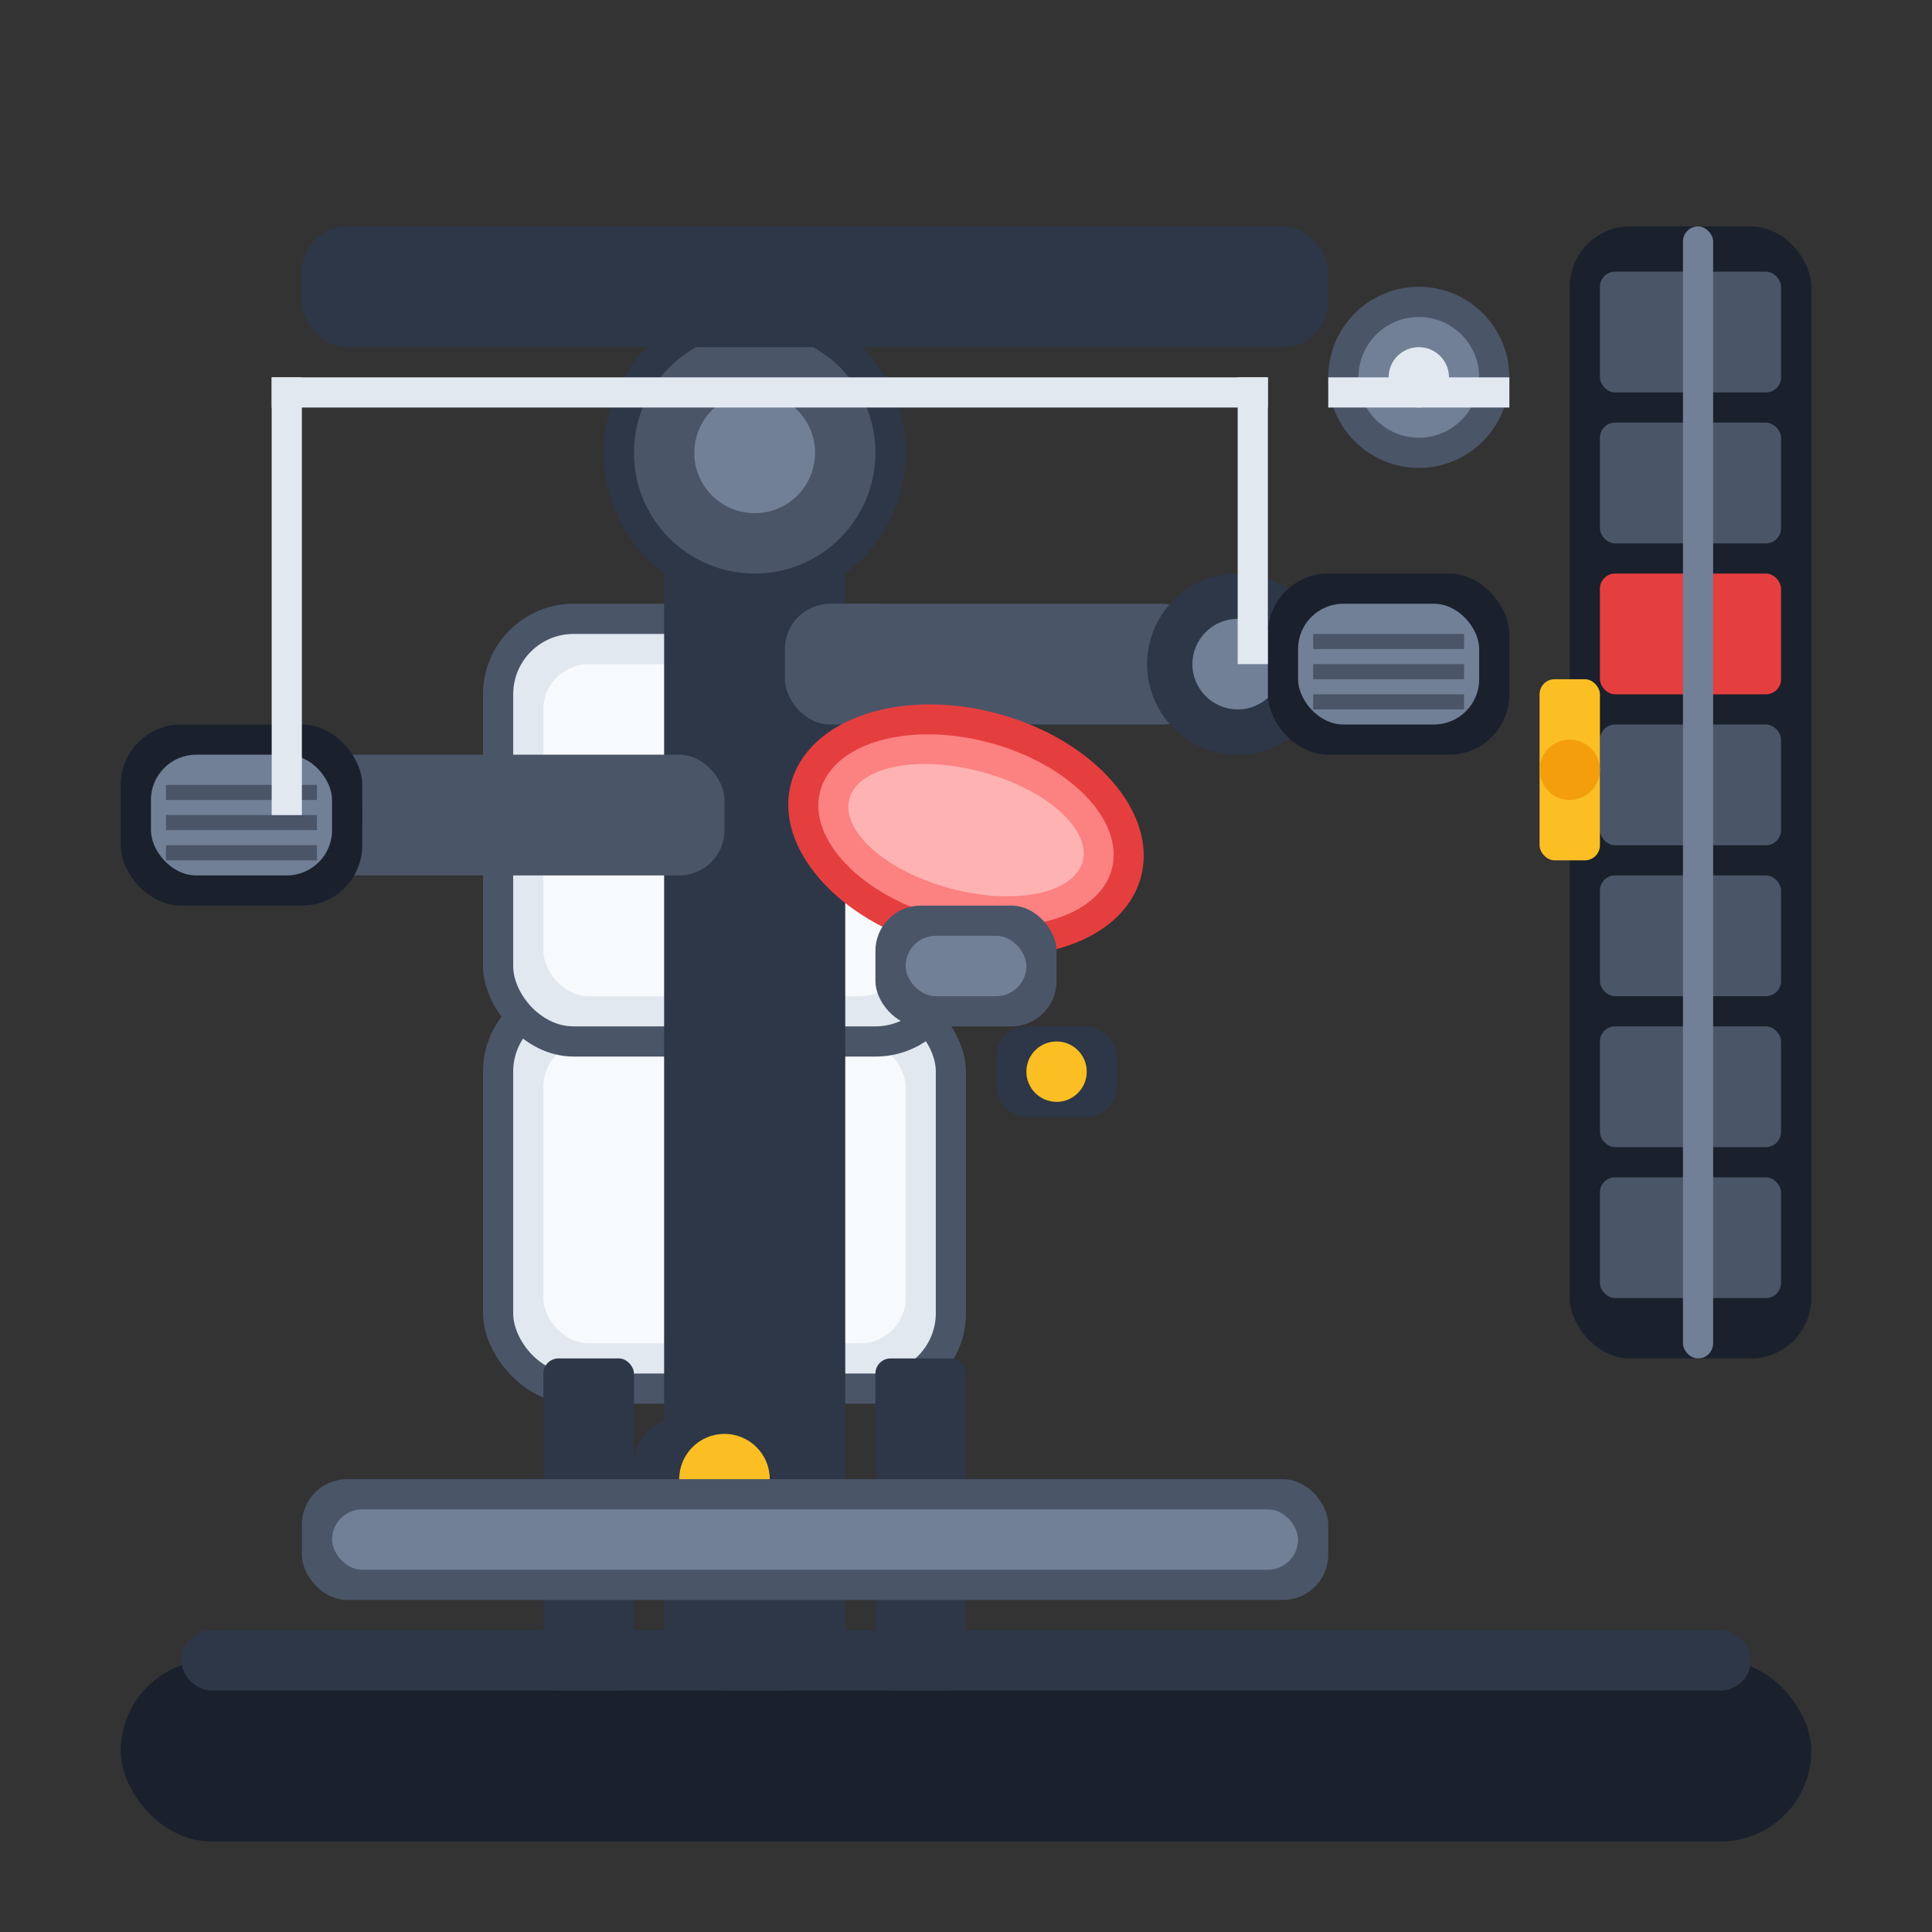 <svg width="128" height="128" xmlns="http://www.w3.org/2000/svg" viewBox="0 0 128 128">
  <rect x="0" y="0" width="128" height="128" fill="#333333" stroke="none"/>
  <!-- Base platform -->
  <rect x="8" y="110" width="112" height="12" fill="#1a202c" rx="6"/>
  <rect x="12" y="108" width="104" height="4" fill="#2d3748" rx="2"/>
  
  <!-- Seat with detailed padding -->
  <rect x="32" y="65" width="32" height="28" fill="#4a5568" rx="6"/>
  <rect x="34" y="67" width="28" height="24" fill="#e2e8f0" rx="4"/>
  <rect x="36" y="69" width="24" height="20" fill="#f7fafc" rx="3"/>
  
  <!-- Seat back with lumbar support -->
  <rect x="32" y="40" width="32" height="30" fill="#4a5568" rx="6"/>
  <rect x="34" y="42" width="28" height="26" fill="#e2e8f0" rx="4"/>
  <rect x="36" y="44" width="24" height="22" fill="#f7fafc" rx="3"/>
  
  <!-- Main vertical support -->
  <rect x="44" y="15" width="12" height="97" fill="#2d3748" rx="4"/>
  
  <!-- Triceps press cam mechanism -->
  <circle cx="50" cy="30" r="10" fill="#2d3748"/>
  <circle cx="50" cy="30" r="8" fill="#4a5568"/>
  <circle cx="50" cy="30" r="4" fill="#718096"/>
  
  <!-- Left triceps handle arm -->
  <rect x="20" y="50" width="28" height="8" fill="#4a5568" rx="3"/>
  <circle cx="18" cy="54" r="6" fill="#2d3748"/>
  <circle cx="18" cy="54" r="3" fill="#718096"/>
  
  <!-- Right triceps handle arm -->
  <rect x="52" y="40" width="28" height="8" fill="#4a5568" rx="3"/>
  <circle cx="82" cy="44" r="6" fill="#2d3748"/>
  <circle cx="82" cy="44" r="3" fill="#718096"/>
  
  <!-- Triceps handles with ergonomic design -->
  <rect x="8" y="48" width="16" height="12" fill="#1a202c" rx="4"/>
  <rect x="10" y="50" width="12" height="8" fill="#718096" rx="3"/>
  <rect x="84" y="38" width="16" height="12" fill="#1a202c" rx="4"/>
  <rect x="86" y="40" width="12" height="8" fill="#718096" rx="3"/>
  
  <!-- Handle grip texture -->
  <rect x="11" y="52" width="10" height="1" fill="#4a5568"/>
  <rect x="11" y="54" width="10" height="1" fill="#4a5568"/>
  <rect x="11" y="56" width="10" height="1" fill="#4a5568"/>
  <rect x="87" y="42" width="10" height="1" fill="#4a5568"/>
  <rect x="87" y="44" width="10" height="1" fill="#4a5568"/>
  <rect x="87" y="46" width="10" height="1" fill="#4a5568"/>
  
  <!-- Elbow support pads -->
  <ellipse cx="64" cy="55" rx="12" ry="8" fill="#e53e3e" transform="rotate(15 64 55)"/>
  <ellipse cx="64" cy="55" rx="10" ry="6" fill="#fc8181" transform="rotate(15 64 55)"/>
  <ellipse cx="64" cy="55" rx="8" ry="4" fill="#feb2b2" transform="rotate(15 64 55)"/>
  
  <!-- Elbow pad support arm -->
  <rect x="58" y="60" width="12" height="8" fill="#4a5568" rx="3"/>
  <rect x="60" y="62" width="8" height="4" fill="#718096" rx="2"/>
  
  <!-- Weight stack with individual plates -->
  <rect x="104" y="15" width="16" height="75" fill="#1a202c" rx="4"/>
  <rect x="106" y="18" width="12" height="8" fill="#4a5568" rx="1"/>
  <rect x="106" y="28" width="12" height="8" fill="#4a5568" rx="1"/>
  <rect x="106" y="38" width="12" height="8" fill="#e53e3e" rx="1"/>
  <rect x="106" y="48" width="12" height="8" fill="#4a5568" rx="1"/>
  <rect x="106" y="58" width="12" height="8" fill="#4a5568" rx="1"/>
  <rect x="106" y="68" width="12" height="8" fill="#4a5568" rx="1"/>
  <rect x="106" y="78" width="12" height="8" fill="#4a5568" rx="1"/>
  
  <!-- Weight stack guide rod -->
  <rect x="111.5" y="15" width="2" height="75" fill="#718096" rx="1"/>
  
  <!-- Pulley system -->
  <circle cx="94" cy="25" r="6" fill="#4a5568"/>
  <circle cx="94" cy="25" r="4" fill="#718096"/>
  <circle cx="94" cy="25" r="2" fill="#e2e8f0"/>
  
  <!-- Cable routing -->
  <rect x="88" y="25" width="12" height="2" fill="#e2e8f0"/>
  <rect x="82" y="25" width="2" height="19" fill="#e2e8f0"/>
  <rect x="18" y="25" width="2" height="29" fill="#e2e8f0"/>
  <rect x="18" y="25" width="66" height="2" fill="#e2e8f0"/>
  
  <!-- Safety pin -->
  <rect x="102" y="45" width="4" height="12" fill="#fbbf24" rx="1"/>
  <circle cx="104" cy="51" r="2" fill="#f59e0b"/>
  
  <!-- Support frame structure -->
  <rect x="20" y="15" width="68" height="8" fill="#2d3748" rx="3"/>
  
  <!-- Seat adjustment mechanism -->
  <rect x="42" y="94" width="12" height="8" fill="#2d3748" rx="3"/>
  <circle cx="48" cy="98" r="3" fill="#fbbf24"/>
  
  <!-- Support legs -->
  <rect x="36" y="90" width="6" height="22" fill="#2d3748" rx="1"/>
  <rect x="58" y="90" width="6" height="22" fill="#2d3748" rx="1"/>
  
  <!-- Footrest -->
  <rect x="20" y="98" width="68" height="8" fill="#4a5568" rx="3"/>
  <rect x="22" y="100" width="64" height="4" fill="#718096" rx="2"/>
  
  <!-- Elbow pad height adjustment -->
  <rect x="66" y="68" width="8" height="6" fill="#2d3748" rx="2"/>
  <circle cx="70" cy="71" r="2" fill="#fbbf24"/>
</svg>